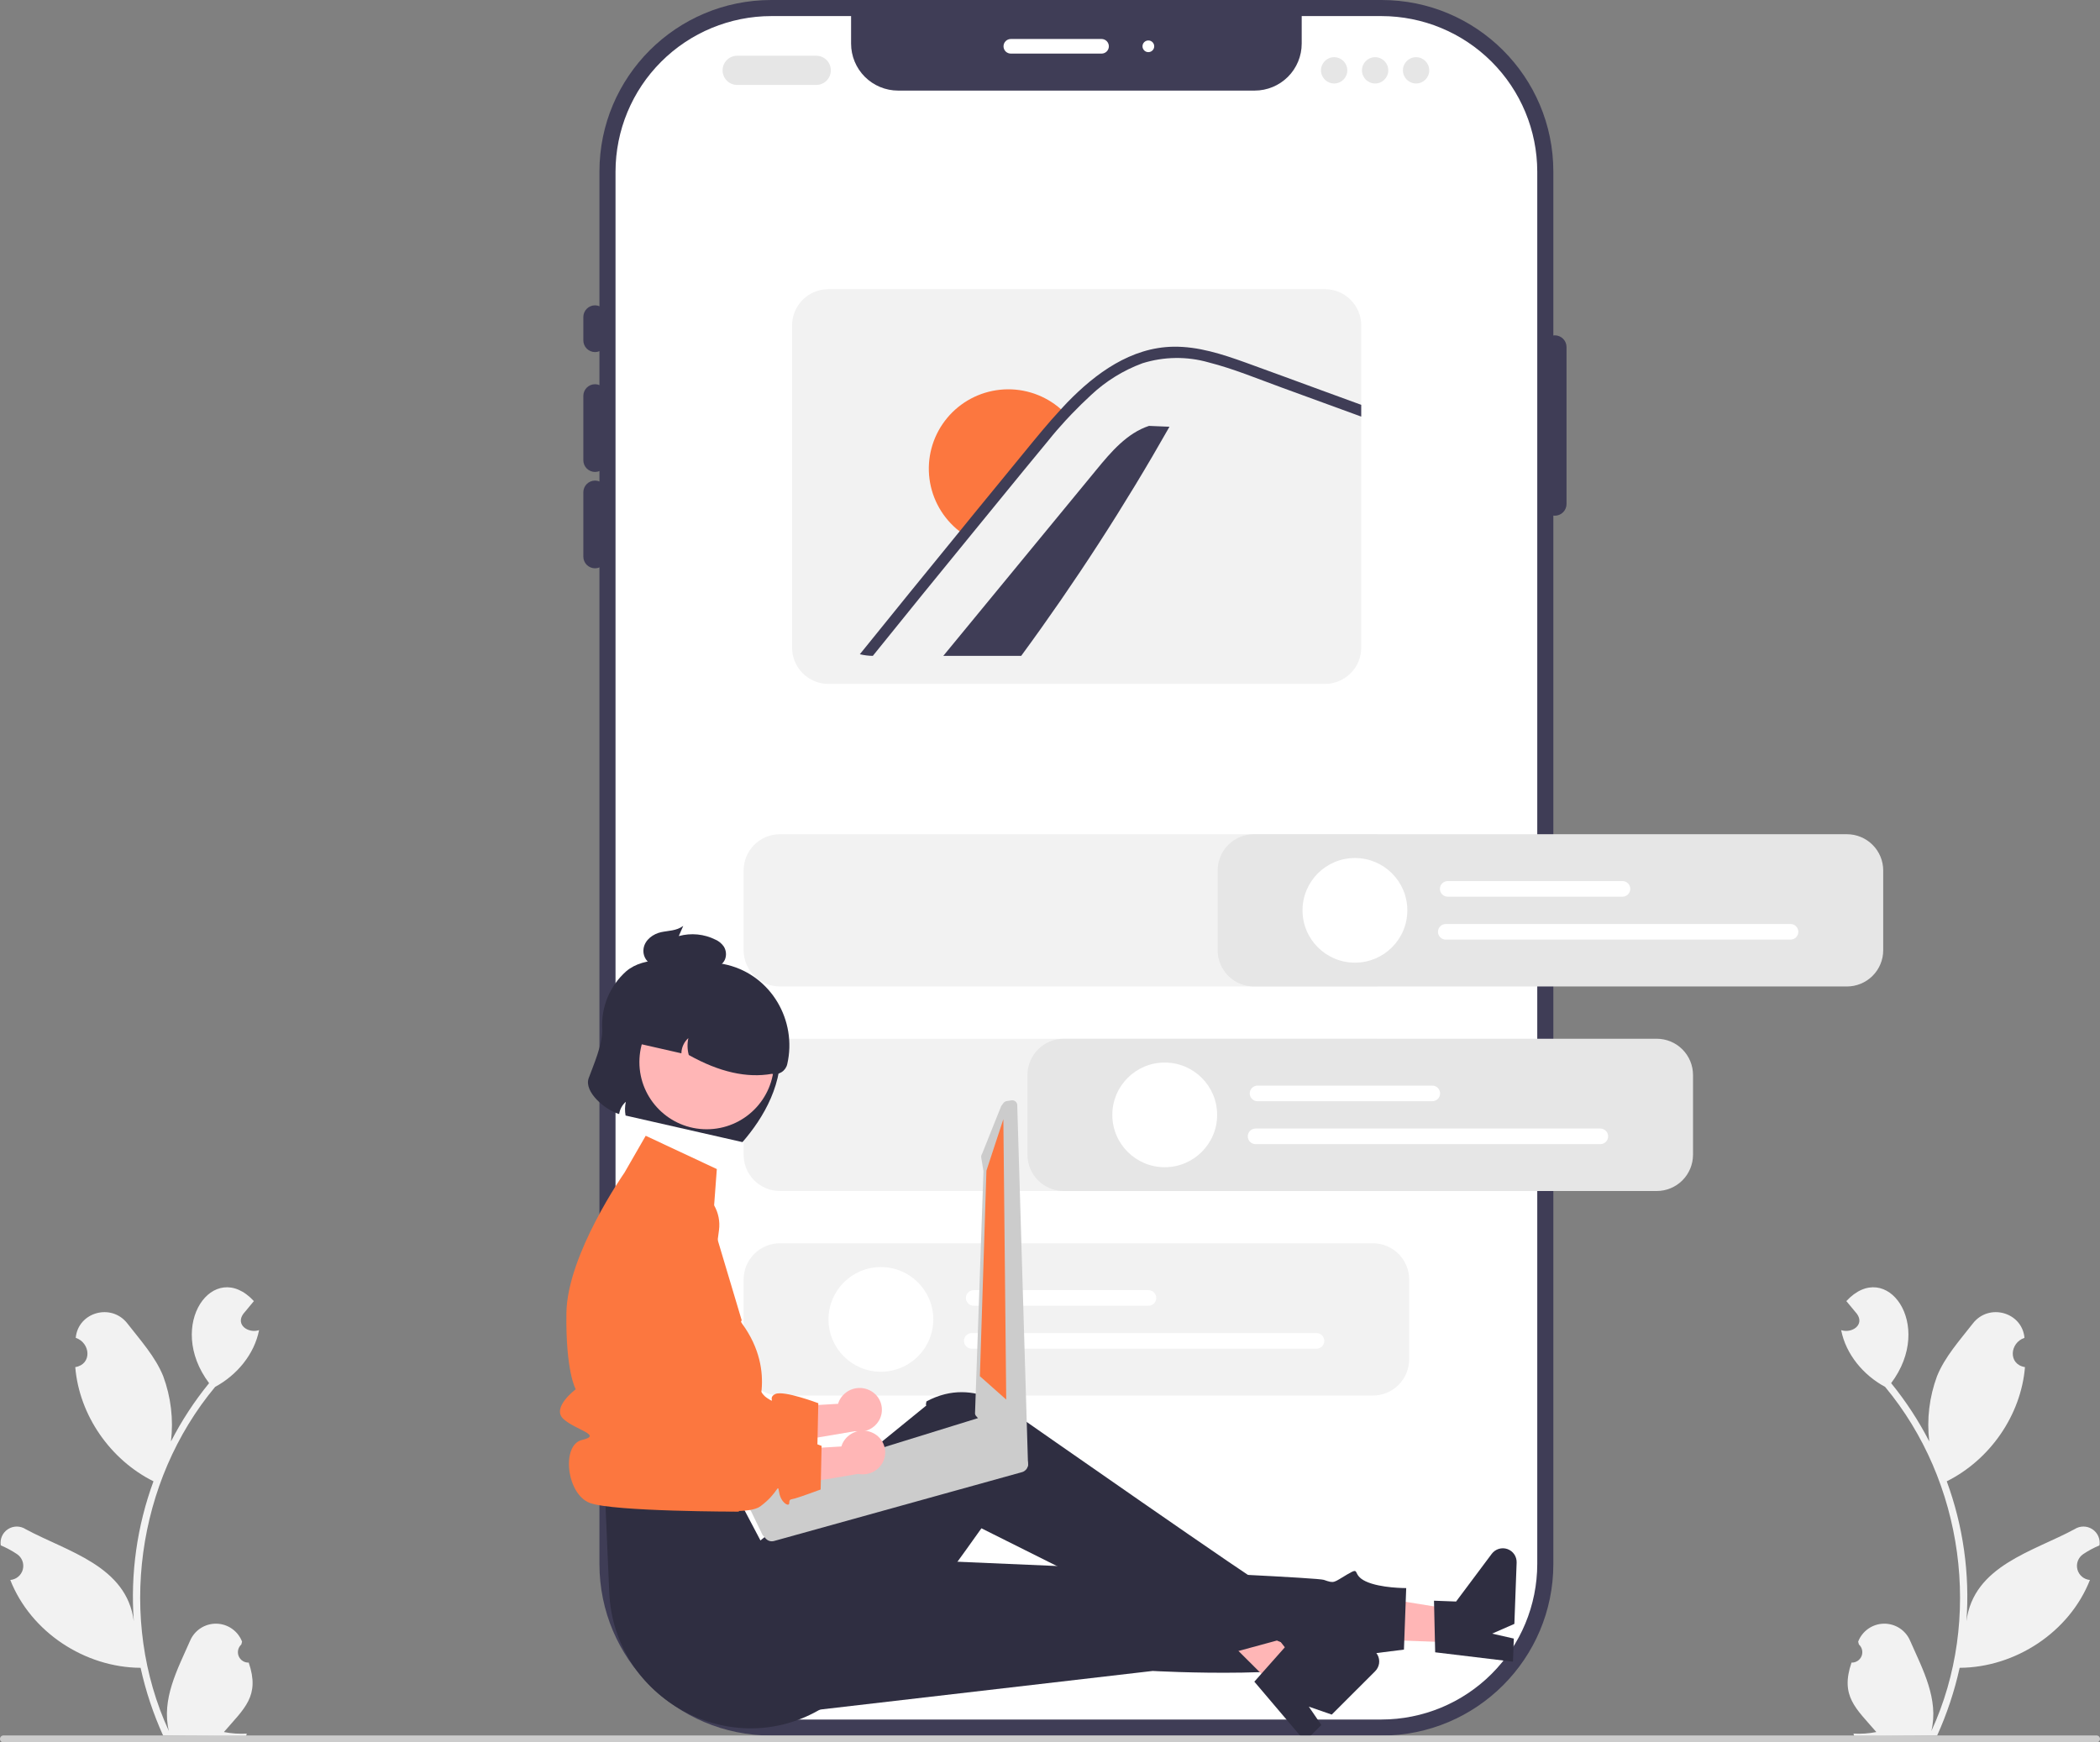 <svg width="141" height="117" viewBox="0 0 141 117" fill="none" xmlns="http://www.w3.org/2000/svg">
<rect x="0" y="0" width="141" height="117" fill="#808080" stroke="none"/>
<g clip-path="url(#clip0_225_2054)">
<path d="M92.758 0H51.786C45.413 0 40.248 5.159 40.248 11.523V105.02C40.248 111.384 45.413 116.543 51.786 116.543H92.758C99.131 116.543 104.296 111.384 104.296 105.02V11.523C104.296 5.159 99.131 0 92.758 0Z" fill="#3F3D56"/>
<path d="M103.216 11.523V105.021C103.213 107.79 102.11 110.444 100.149 112.402C98.189 114.36 95.531 115.461 92.758 115.464H51.786C49.014 115.461 46.356 114.36 44.395 112.402C42.434 110.444 41.332 107.79 41.328 105.021V11.523C41.332 8.754 42.434 6.1 44.395 4.142C46.356 2.184 49.014 1.083 51.786 1.08H57.144V2.928C57.144 3.765 57.477 4.567 58.069 5.159C58.662 5.75 59.465 6.083 60.303 6.083H84.241C85.079 6.083 85.882 5.75 86.475 5.159C87.067 4.567 87.4 3.765 87.4 2.928V1.08H92.758C95.531 1.083 98.189 2.184 100.149 4.142C102.11 6.1 103.213 8.754 103.216 11.523Z" fill="white"/>
<path d="M39.953 23.642C39.745 23.642 39.545 23.559 39.397 23.412C39.25 23.265 39.167 23.065 39.167 22.857V21.288C39.167 21.08 39.25 20.88 39.397 20.733C39.545 20.586 39.744 20.503 39.953 20.503C40.161 20.503 40.361 20.586 40.509 20.733C40.656 20.88 40.739 21.08 40.739 21.288V22.857C40.739 23.065 40.656 23.265 40.508 23.412C40.361 23.559 40.161 23.642 39.953 23.642Z" fill="#3F3D56"/>
<path d="M39.953 31.691C39.745 31.69 39.545 31.608 39.397 31.46C39.25 31.313 39.167 31.114 39.167 30.906V26.585C39.167 26.377 39.25 26.177 39.397 26.03C39.545 25.883 39.744 25.8 39.953 25.8C40.161 25.8 40.361 25.883 40.509 26.03C40.656 26.177 40.739 26.377 40.739 26.585V30.906C40.739 31.114 40.656 31.313 40.508 31.46C40.361 31.608 40.161 31.69 39.953 31.691Z" fill="#3F3D56"/>
<path d="M39.953 38.161C39.745 38.161 39.545 38.078 39.397 37.931C39.25 37.784 39.167 37.584 39.167 37.376V33.056C39.167 32.847 39.25 32.648 39.397 32.501C39.545 32.353 39.744 32.271 39.953 32.271C40.161 32.271 40.361 32.353 40.509 32.501C40.656 32.648 40.739 32.847 40.739 33.056V37.376C40.739 37.584 40.656 37.784 40.508 37.931C40.361 38.078 40.161 38.161 39.953 38.161Z" fill="#3F3D56"/>
<path d="M104.395 34.629C104.186 34.629 103.987 34.546 103.839 34.399C103.692 34.252 103.609 34.053 103.609 33.845V23.302C103.609 23.094 103.692 22.894 103.839 22.747C103.986 22.6 104.186 22.517 104.395 22.517C104.603 22.517 104.803 22.6 104.95 22.747C105.098 22.894 105.181 23.094 105.181 23.302V33.845C105.18 34.053 105.098 34.252 104.95 34.399C104.803 34.546 104.603 34.629 104.395 34.629Z" fill="#3F3D56"/>
<path d="M73.96 3.599H67.87C67.74 3.599 67.615 3.548 67.522 3.456C67.43 3.364 67.379 3.239 67.379 3.109C67.379 2.979 67.43 2.854 67.522 2.762C67.615 2.67 67.74 2.618 67.87 2.618H73.96C74.091 2.618 74.216 2.67 74.308 2.762C74.4 2.854 74.452 2.979 74.452 3.109C74.452 3.239 74.4 3.364 74.308 3.456C74.216 3.548 74.091 3.599 73.96 3.599Z" fill="white"/>
<path d="M77.104 3.501C77.321 3.501 77.497 3.326 77.497 3.109C77.497 2.892 77.321 2.717 77.104 2.717C76.887 2.717 76.711 2.892 76.711 3.109C76.711 3.326 76.887 3.501 77.104 3.501Z" fill="white"/>
<path d="M124.316 111.641C124.46 111.647 124.601 111.608 124.722 111.53C124.842 111.452 124.936 111.339 124.99 111.206C125.044 111.073 125.056 110.927 125.024 110.787C124.993 110.648 124.918 110.521 124.812 110.425C124.794 110.355 124.781 110.305 124.762 110.235C124.896 109.885 125.132 109.584 125.438 109.369C125.745 109.154 126.109 109.035 126.483 109.028C126.858 109.021 127.226 109.126 127.541 109.329C127.856 109.532 128.102 109.825 128.249 110.169C129.098 112.1 130.191 114.098 129.677 116.24C133.134 108.739 131.845 99.463 126.571 93.127C125.122 92.348 123.941 90.951 123.621 89.318C124.336 89.553 125.22 88.965 124.677 88.22C124.442 87.935 124.204 87.653 123.969 87.368C126.651 84.461 129.922 88.959 126.977 92.877C127.964 94.089 128.822 95.401 129.536 96.791C129.36 95.309 129.539 93.807 130.058 92.407C130.585 91.103 131.585 89.999 132.465 88.867C133.534 87.488 135.768 88.099 135.93 89.834C134.934 90.171 134.818 91.614 135.963 91.8C135.694 95.034 133.609 98.024 130.711 99.468C131.815 102.471 132.265 105.674 132.032 108.864C132.51 105.134 136.506 104.191 139.29 102.684C139.467 102.569 139.674 102.507 139.886 102.506C140.098 102.506 140.305 102.567 140.482 102.683C140.66 102.798 140.8 102.962 140.885 103.155C140.971 103.349 140.998 103.563 140.964 103.771C140.579 103.932 140.211 104.13 139.865 104.363C139.704 104.474 139.58 104.632 139.512 104.816C139.443 105 139.434 105.2 139.484 105.39C139.534 105.58 139.642 105.749 139.792 105.875C139.943 106.001 140.128 106.077 140.324 106.094C138.947 109.594 135.322 111.97 131.576 111.992C131.231 113.558 130.723 115.084 130.063 116.544L124.503 116.597C124.482 116.536 124.464 116.472 124.445 116.411C124.96 116.438 125.476 116.403 125.983 116.305C124.606 114.708 123.545 113.896 124.316 111.641Z" fill="#F2F2F2"/>
<path d="M16.699 111.641C16.556 111.647 16.414 111.608 16.294 111.53C16.173 111.452 16.079 111.339 16.025 111.206C15.971 111.073 15.959 110.927 15.991 110.787C16.023 110.648 16.097 110.521 16.203 110.425C16.222 110.355 16.235 110.305 16.253 110.235C16.119 109.885 15.884 109.584 15.577 109.369C15.271 109.154 14.907 109.035 14.532 109.028C14.157 109.021 13.789 109.126 13.475 109.329C13.16 109.532 12.913 109.825 12.766 110.169C11.918 112.1 10.825 114.098 11.339 116.24C7.882 108.739 9.17 99.463 14.445 93.127C15.893 92.348 17.075 90.951 17.395 89.318C16.679 89.553 15.795 88.965 16.339 88.22C16.574 87.935 16.811 87.653 17.047 87.368C14.365 84.461 11.094 88.959 14.039 92.877C13.051 94.089 12.194 95.401 11.48 96.791C11.656 95.309 11.477 93.807 10.958 92.407C10.431 91.103 9.43 89.999 8.551 88.867C7.482 87.488 5.248 88.099 5.085 89.834C6.081 90.171 6.197 91.614 5.053 91.8C5.321 95.034 7.407 98.024 10.305 99.468C9.201 102.471 8.75 105.674 8.984 108.864C8.505 105.134 4.51 104.191 1.725 102.684C1.548 102.569 1.341 102.507 1.129 102.506C0.918 102.506 0.711 102.567 0.533 102.683C0.356 102.798 0.216 102.962 0.131 103.155C0.045 103.349 0.018 103.563 0.052 103.771C0.437 103.932 0.805 104.13 1.15 104.363C1.312 104.474 1.436 104.632 1.504 104.816C1.572 105 1.582 105.2 1.532 105.39C1.481 105.58 1.374 105.749 1.223 105.875C1.073 106.001 0.887 106.077 0.691 106.094C2.069 109.594 5.694 111.97 9.44 111.992C9.785 113.558 10.292 115.084 10.953 116.544L16.513 116.597C16.533 116.536 16.552 116.472 16.57 116.411C16.055 116.438 15.539 116.403 15.033 116.305C16.41 114.708 17.471 113.896 16.7 111.642L16.699 111.641Z" fill="#F2F2F2"/>
<path d="M54.803 5.704H49.498C49.238 5.704 48.988 5.601 48.804 5.417C48.62 5.233 48.516 4.983 48.516 4.723C48.516 4.463 48.62 4.213 48.804 4.03C48.988 3.846 49.238 3.742 49.498 3.742H54.803C55.064 3.742 55.313 3.846 55.498 4.03C55.682 4.213 55.785 4.463 55.785 4.723C55.785 4.983 55.682 5.233 55.498 5.417C55.313 5.601 55.064 5.704 54.803 5.704Z" fill="#E6E6E6"/>
<path d="M89.578 5.606C90.067 5.606 90.462 5.211 90.462 4.723C90.462 4.236 90.067 3.84 89.578 3.84C89.09 3.84 88.694 4.236 88.694 4.723C88.694 5.211 89.09 5.606 89.578 5.606Z" fill="#E6E6E6"/>
<path d="M92.329 5.606C92.817 5.606 93.213 5.211 93.213 4.723C93.213 4.236 92.817 3.84 92.329 3.84C91.841 3.84 91.445 4.236 91.445 4.723C91.445 5.211 91.841 5.606 92.329 5.606Z" fill="#E6E6E6"/>
<path d="M95.079 5.606C95.568 5.606 95.963 5.211 95.963 4.723C95.963 4.236 95.568 3.84 95.079 3.84C94.591 3.84 94.195 4.236 94.195 4.723C94.195 5.211 94.591 5.606 95.079 5.606Z" fill="#E6E6E6"/>
<path d="M88.96 19.416H55.619C54.974 19.416 54.354 19.673 53.898 20.129C53.441 20.585 53.184 21.203 53.183 21.848V43.491C53.184 44.136 53.441 44.755 53.898 45.211C54.354 45.667 54.974 45.923 55.619 45.924H88.96C89.606 45.924 90.225 45.667 90.682 45.211C91.139 44.755 91.396 44.136 91.396 43.491V21.848C91.396 21.203 91.139 20.585 90.682 20.129C90.225 19.673 89.606 19.416 88.96 19.416Z" fill="#F2F2F2"/>
<path d="M78.522 28.655C75.509 33.975 72.184 39.112 68.565 44.041H63.336C66.761 39.874 70.188 35.708 73.618 31.541C74.602 30.342 75.67 29.085 77.146 28.598L78.522 28.655Z" fill="#3F3D56"/>
<path d="M71.574 27.802C71.029 28.369 70.506 28.959 70.014 29.573C68.931 30.875 67.863 32.189 66.792 33.499C66.124 34.314 65.457 35.129 64.797 35.944C64.588 35.81 64.389 35.66 64.202 35.495C63.148 34.581 62.495 33.292 62.381 31.903C62.268 30.515 62.704 29.137 63.596 28.065C64.487 26.993 65.764 26.313 67.152 26.17C68.54 26.026 69.929 26.432 71.021 27.299C71.218 27.452 71.403 27.62 71.574 27.802Z" fill="#FC773F"/>
<path d="M91.396 27.183V27.974L91.043 27.844L86.066 26.027C84.445 25.437 82.828 24.762 81.154 24.336C79.698 23.92 78.152 23.94 76.706 24.393C75.418 24.869 74.239 25.6 73.241 26.541C72.799 26.95 72.37 27.367 71.956 27.801C71.82 27.944 71.685 28.088 71.551 28.231C71.15 28.666 70.763 29.112 70.396 29.573C69.313 30.876 68.245 32.19 67.174 33.499C66.506 34.315 65.838 35.129 65.178 35.943C62.973 38.637 60.782 41.336 58.604 44.041C58.31 44.037 58.018 44.001 57.733 43.931C59.956 41.174 62.188 38.425 64.431 35.682C64.482 35.62 64.533 35.557 64.584 35.494C64.847 35.166 65.117 34.837 65.384 34.509C66.502 33.142 67.62 31.776 68.74 30.411C69.553 29.418 70.361 28.421 71.237 27.479C71.29 27.419 71.345 27.36 71.402 27.299C71.486 27.209 71.571 27.12 71.657 27.028C73.561 25.064 75.936 23.328 78.781 23.281C80.455 23.255 82.072 23.785 83.628 24.344C85.304 24.95 86.974 25.566 88.648 26.179L91.396 27.183Z" fill="#3F3D56"/>
<path d="M92.18 93.709H52.364C51.718 93.708 51.099 93.451 50.642 92.996C50.186 92.539 49.929 91.921 49.928 91.276V85.917C49.929 85.272 50.186 84.654 50.642 84.198C51.099 83.742 51.718 83.485 52.364 83.485H92.18C92.826 83.485 93.445 83.742 93.902 84.198C94.359 84.654 94.615 85.272 94.616 85.917V91.276C94.615 91.921 94.359 92.539 93.902 92.996C93.445 93.451 92.826 93.708 92.18 93.709Z" fill="#F2F2F2"/>
<path d="M92.18 66.241H52.364C51.718 66.24 51.099 65.984 50.642 65.528C50.186 65.071 49.929 64.453 49.928 63.808V58.449C49.929 57.804 50.186 57.186 50.642 56.73C51.099 56.274 51.718 56.017 52.364 56.017H92.18C92.826 56.017 93.445 56.274 93.902 56.73C94.359 57.186 94.615 57.804 94.616 58.449V63.808C94.615 64.453 94.359 65.071 93.902 65.528C93.445 65.984 92.826 66.24 92.18 66.241Z" fill="#F2F2F2"/>
<path d="M92.18 79.975H52.364C51.718 79.974 51.099 79.718 50.642 79.262C50.186 78.805 49.929 78.187 49.928 77.542V72.183C49.929 71.538 50.186 70.92 50.642 70.464C51.099 70.008 51.718 69.751 52.364 69.751H92.18C92.826 69.751 93.445 70.008 93.902 70.464C94.359 70.92 94.615 71.538 94.616 72.183V77.542C94.615 78.187 94.359 78.805 93.902 79.262C93.445 79.718 92.826 79.974 92.18 79.975Z" fill="#F2F2F2"/>
<path d="M77.11 87.68H65.378C65.239 87.68 65.105 87.624 65.007 87.526C64.909 87.428 64.853 87.294 64.853 87.155C64.853 87.016 64.909 86.883 65.007 86.785C65.105 86.687 65.239 86.631 65.378 86.631H77.11C77.249 86.631 77.382 86.687 77.481 86.785C77.579 86.883 77.634 87.016 77.634 87.155C77.634 87.294 77.579 87.428 77.481 87.526C77.382 87.624 77.249 87.68 77.11 87.68Z" fill="white"/>
<path d="M88.393 90.562H65.247C65.108 90.562 64.974 90.507 64.876 90.409C64.777 90.31 64.722 90.177 64.722 90.038C64.722 89.899 64.777 89.766 64.876 89.667C64.974 89.569 65.108 89.514 65.247 89.514H88.393C88.532 89.514 88.665 89.569 88.764 89.667C88.862 89.766 88.918 89.899 88.918 90.038C88.918 90.177 88.862 90.31 88.764 90.409C88.665 90.507 88.532 90.562 88.393 90.562Z" fill="white"/>
<path d="M59.145 92.111C61.089 92.111 62.664 90.537 62.664 88.597C62.664 86.656 61.089 85.083 59.145 85.083C57.202 85.083 55.627 86.656 55.627 88.597C55.627 90.537 57.202 92.111 59.145 92.111Z" fill="white"/>
<path d="M58.361 93.343C58.002 93.175 57.592 93.154 57.218 93.284C56.843 93.414 56.535 93.685 56.357 94.039C56.322 94.112 56.293 94.187 56.271 94.264L50.972 94.58L50.187 97.322L57.398 96.105C57.726 96.173 58.068 96.131 58.37 95.986C58.671 95.84 58.916 95.599 59.066 95.299C59.149 95.128 59.199 94.942 59.21 94.752C59.222 94.562 59.196 94.371 59.134 94.191C59.072 94.011 58.975 93.845 58.849 93.703C58.722 93.56 58.569 93.444 58.398 93.36C58.386 93.354 58.374 93.349 58.361 93.343Z" fill="#FFB6B6"/>
<path d="M46.666 79.821C46.317 79.678 45.941 79.613 45.564 79.628C45.187 79.643 44.818 79.74 44.481 79.91C44.145 80.081 43.849 80.322 43.614 80.616C43.38 80.911 43.211 81.253 43.121 81.619L41.664 87.494L41.938 97.771C41.938 97.771 49.542 99.228 50.818 98.292C52.095 97.355 51.975 96.658 52.094 97.355C52.214 98.052 52.762 98.345 52.77 98.068C52.778 97.79 52.84 97.838 53.158 97.754C53.476 97.671 54.88 97.154 54.88 97.154L54.943 94.224C54.943 94.224 52.621 93.345 52.058 93.607C51.495 93.869 52.178 94.304 51.495 93.869C50.812 93.434 50.738 92.061 50.621 93.299C50.504 94.536 50.162 94.766 49.65 94.216C49.138 93.666 46.766 94.017 46.766 94.017L48.276 82.593C48.352 82.018 48.235 81.434 47.944 80.933C47.652 80.432 47.203 80.041 46.666 79.821Z" fill="#FC773F"/>
<path d="M97.872 110.3L97.952 108.136L89.632 106.798L89.514 109.992L97.872 110.3Z" fill="#FFB6B6"/>
<path d="M96.362 110.951L96.283 107.486L97.766 107.541L100.161 104.337C100.28 104.179 100.445 104.063 100.635 104.005C100.824 103.948 101.026 103.952 101.213 104.018C101.399 104.084 101.56 104.207 101.671 104.37C101.782 104.534 101.838 104.728 101.831 104.925L101.679 109.042L100.185 109.697L101.642 110.028L101.585 111.58L96.362 110.951Z" fill="#2F2E41"/>
<path d="M51.042 115.262L77.397 112.202C77.397 112.202 88.778 112.858 91.448 111.124L94.264 110.769L94.417 106.638C94.417 106.638 92.695 106.651 91.705 106.19C90.715 105.729 91.403 105.166 90.459 105.72C89.515 106.274 89.615 106.341 88.885 106.086C88.155 105.831 54.69 104.465 54.69 104.465L51.042 115.262Z" fill="#2F2E41"/>
<path d="M85.771 113.47L87.303 111.938L82.115 105.305L79.853 107.567L85.771 113.47Z" fill="#FFB6B6"/>
<path d="M84.22 112.922L86.522 110.328L87.572 111.375L91.509 110.654C91.704 110.618 91.905 110.645 92.082 110.732C92.26 110.818 92.406 110.959 92.498 111.134C92.59 111.308 92.623 111.508 92.594 111.703C92.564 111.898 92.473 112.079 92.333 112.219L89.418 115.133L87.877 114.599L88.719 115.831L87.621 116.93L84.22 112.922Z" fill="#2F2E41"/>
<path d="M40.645 100.848L40.907 106.931C41.215 114.091 49.111 118.424 55.234 114.686C55.346 114.617 55.46 114.545 55.573 114.472C55.573 114.472 57.895 113.849 57.824 112.863C57.754 111.877 58.321 111.398 58.822 111.667C59.324 111.935 65.895 102.624 65.895 102.624C65.895 102.624 79.546 109.424 82.557 111.024L85.735 110.16C85.735 110.16 86.931 110.724 86.5 109.908C86.069 109.092 85.992 109.483 85.859 108.594C85.727 107.705 85.388 106.603 85.183 106.65C84.978 106.696 68.295 95.036 68.295 95.036C68.295 95.036 65.578 92.289 62.206 94.103C62.136 94.369 62.196 94.378 62.196 94.378L51.059 103.44L49.486 100.456L40.645 100.848Z" fill="#2F2E41"/>
<path d="M48.13 78.501L43.355 76.266L41.925 78.75C41.925 78.75 38.086 84.221 38.03 88.168C37.974 92.116 38.656 93.289 38.656 93.289C38.656 93.289 37.001 94.525 37.828 95.281C38.656 96.036 40.488 96.362 39.081 96.69C37.673 97.017 38.03 100.333 39.602 100.921C41.174 101.51 49.615 101.505 49.615 101.505C49.539 101.248 49.533 100.975 49.599 100.715C49.664 100.455 49.798 100.218 49.986 100.027C50.641 99.372 51.23 99.842 50.641 98.822C50.051 97.802 49.069 98.391 49.855 97.017C50.641 95.644 50.64 95.233 50.64 95.233C50.64 95.233 52.242 92.189 49.829 88.885C49.682 88.684 49.806 88.676 49.806 88.676L47.857 82.155L48.13 78.501Z" fill="#FC773F"/>
<path d="M40.435 69.104C40.475 70.111 39.84 71.538 39.526 72.399C39.192 73.319 40.642 74.54 41.571 74.807C41.619 74.488 41.778 74.197 42.02 73.984C41.953 74.287 41.947 74.602 42.003 74.907L49.852 76.692C51.264 75.059 52.683 72.712 52.374 69.88C52.448 69.343 52.361 68.795 52.125 68.307C51.889 67.818 51.513 67.41 51.045 67.133L47.078 64.793C45.39 64.409 43.264 64.177 42.045 65.22C41.501 65.704 41.073 66.305 40.794 66.978C40.515 67.65 40.392 68.377 40.435 69.104Z" fill="#2F2E41"/>
<path d="M47.45 75.829C49.946 75.829 51.969 73.809 51.969 71.317C51.969 68.824 49.946 66.804 47.45 66.804C44.954 66.804 42.931 68.824 42.931 71.317C42.931 73.809 44.954 75.829 47.45 75.829Z" fill="#FFB6B6"/>
<path d="M42.156 68.906L41.938 69.862L45.75 70.729C45.754 70.535 45.797 70.345 45.878 70.169C45.959 69.993 46.075 69.835 46.219 69.707C46.137 70.082 46.146 70.471 46.247 70.842C48.303 71.994 50.156 72.402 51.817 72.108C52.042 72.159 52.279 72.119 52.474 71.996C52.669 71.874 52.808 71.678 52.859 71.453C53.528 68.521 51.776 65.523 48.854 64.795C48.144 64.618 47.405 64.584 46.681 64.695C45.958 64.807 45.264 65.062 44.64 65.444C44.016 65.827 43.475 66.331 43.049 66.925C42.622 67.519 42.319 68.193 42.156 68.906Z" fill="#2F2E41"/>
<path d="M44.385 62.595C44.888 62.486 45.42 62.512 45.874 62.172L45.576 62.856C46.403 62.63 47.284 62.717 48.049 63.102C48.276 63.204 48.471 63.368 48.609 63.575C48.683 63.701 48.728 63.841 48.741 63.986C48.754 64.131 48.734 64.277 48.682 64.413C48.633 64.53 48.561 64.635 48.469 64.723C48.377 64.81 48.268 64.877 48.148 64.92C47.937 64.983 47.715 65.006 47.495 64.988C46.567 64.966 45.639 64.945 44.712 64.923C44.358 64.945 44.005 64.876 43.685 64.724C43.515 64.619 43.38 64.467 43.295 64.286C43.21 64.106 43.181 63.904 43.209 63.707C43.297 63.086 43.883 62.704 44.385 62.595Z" fill="#2F2E41"/>
<path d="M68.897 97.962C68.887 97.949 68.874 97.938 68.861 97.928C68.827 97.889 68.786 97.857 68.74 97.834L68.409 97.657L66.214 95.223C66.087 95.157 65.939 95.143 65.801 95.184L65.796 95.185L64.855 95.476L64.046 95.726L62.917 96.076L55.222 98.456L50.164 100.019C50.027 100.063 49.913 100.158 49.846 100.284C49.778 100.411 49.764 100.559 49.804 100.696C49.828 100.771 49.867 100.841 49.92 100.901L50.081 101.08L50.418 101.455L51.201 103.074L51.418 103.316C51.487 103.393 51.577 103.449 51.676 103.477C51.776 103.505 51.882 103.503 51.981 103.474L68.644 98.846C68.731 98.818 68.809 98.769 68.872 98.704C68.936 98.639 68.982 98.559 69.007 98.472C69.032 98.384 69.035 98.292 69.016 98.203C68.997 98.114 68.956 98.032 68.897 97.962Z" fill="#CCCCCC"/>
<path d="M67.908 73.887L67.585 73.939C67.497 73.954 67.418 74.003 67.366 74.076L67.223 74.274L65.941 77.477C65.889 77.55 65.868 77.641 65.883 77.729L66.033 78.642L65.465 94.927C65.479 95.012 65.525 95.088 65.592 95.14L68.082 98.466L68.14 98.512L68.266 98.61C68.33 98.66 68.41 98.685 68.491 98.682L68.702 98.672C68.75 98.669 68.797 98.657 68.84 98.635C68.883 98.613 68.921 98.583 68.951 98.545C68.981 98.508 69.003 98.465 69.016 98.418C69.028 98.372 69.03 98.324 69.022 98.276L68.299 74.166C68.285 74.077 68.235 73.998 68.162 73.946C68.089 73.893 67.999 73.872 67.91 73.887L67.908 73.887Z" fill="#CCCCCC"/>
<path d="M67.368 75.153L66.232 78.608L65.793 92.412L67.561 93.981L67.368 75.153Z" fill="#FC773F"/>
<path d="M58.583 96.208C58.224 96.04 57.814 96.019 57.439 96.149C57.065 96.279 56.756 96.55 56.579 96.904C56.544 96.977 56.515 97.052 56.492 97.129L51.194 97.445L50.408 100.187L57.62 98.97C57.948 99.038 58.289 98.996 58.591 98.851C58.893 98.705 59.138 98.463 59.288 98.164C59.456 97.819 59.481 97.42 59.355 97.056C59.23 96.693 58.965 96.394 58.619 96.225C58.607 96.219 58.595 96.214 58.583 96.208Z" fill="#FFB6B6"/>
<path d="M46.888 82.686C46.538 82.543 46.163 82.478 45.786 82.493C45.409 82.508 45.039 82.605 44.703 82.775C44.367 82.946 44.071 83.186 43.836 83.481C43.601 83.776 43.433 84.118 43.342 84.484L41.886 90.359L42.16 100.636C42.16 100.636 49.763 102.093 51.04 101.157C52.316 100.22 52.196 99.523 52.316 100.22C52.436 100.917 52.984 101.21 52.992 100.933C52.999 100.655 53.061 100.703 53.379 100.619C53.697 100.536 55.101 100.019 55.101 100.019L55.164 97.088C55.164 97.088 52.843 96.21 52.28 96.472C51.717 96.734 52.4 97.169 51.717 96.734C51.034 96.299 50.959 94.926 50.843 96.163C50.726 97.401 50.384 97.631 49.872 97.081C49.36 96.531 46.988 96.882 46.988 96.882L48.497 85.458C48.573 84.883 48.456 84.299 48.165 83.798C47.874 83.297 47.425 82.906 46.888 82.686Z" fill="#FC773F"/>
<path d="M1.0348e-06 116.766C-9.05335e-05 116.797 0.006 116.828 0.018 116.856C0.029 116.884 0.047 116.91 0.068 116.932C0.09 116.953 0.116 116.971 0.144 116.982C0.173 116.994 0.203 117 0.234 117H140.766C140.828 117 140.888 116.975 140.932 116.932C140.975 116.888 141 116.828 141 116.766C141 116.705 140.975 116.645 140.932 116.601C140.888 116.558 140.828 116.533 140.766 116.533H0.234C0.203 116.533 0.173 116.539 0.144 116.551C0.116 116.562 0.09 116.579 0.068 116.601C0.047 116.623 0.029 116.649 0.018 116.677C0.006 116.705 -8.94829e-05 116.736 1.0348e-06 116.766Z" fill="#CCCCCC"/>
<path d="M124.008 66.241H84.192C83.546 66.24 82.927 65.984 82.47 65.528C82.014 65.071 81.757 64.453 81.756 63.808V58.449C81.757 57.804 82.014 57.186 82.47 56.73C82.927 56.274 83.546 56.017 84.192 56.017H124.008C124.654 56.017 125.273 56.274 125.73 56.73C126.187 57.186 126.444 57.804 126.444 58.449V63.808C126.444 64.453 126.187 65.071 125.73 65.528C125.273 65.984 124.654 66.24 124.008 66.241Z" fill="#E6E6E6"/>
<path d="M108.937 60.212H97.206C97.067 60.212 96.933 60.156 96.835 60.058C96.736 59.96 96.681 59.826 96.681 59.687C96.681 59.548 96.736 59.415 96.835 59.317C96.933 59.218 97.067 59.163 97.206 59.163H108.937C109.077 59.163 109.21 59.218 109.309 59.317C109.407 59.415 109.462 59.548 109.462 59.687C109.462 59.826 109.407 59.96 109.309 60.058C109.21 60.156 109.077 60.212 108.937 60.212Z" fill="white"/>
<path d="M120.221 63.094H97.075C96.936 63.094 96.802 63.039 96.704 62.941C96.605 62.842 96.55 62.709 96.55 62.57C96.55 62.431 96.605 62.298 96.704 62.199C96.802 62.101 96.936 62.046 97.075 62.046H120.221C120.36 62.046 120.493 62.101 120.592 62.199C120.69 62.298 120.746 62.431 120.746 62.57C120.746 62.709 120.69 62.842 120.592 62.941C120.493 63.039 120.36 63.094 120.221 63.094Z" fill="white"/>
<path d="M90.974 64.642C92.917 64.642 94.492 63.069 94.492 61.129C94.492 59.188 92.917 57.615 90.974 57.615C89.03 57.615 87.455 59.188 87.455 61.129C87.455 63.069 89.03 64.642 90.974 64.642Z" fill="white"/>
<path d="M111.238 79.975H71.422C70.776 79.974 70.157 79.718 69.7 79.262C69.243 78.805 68.986 78.187 68.986 77.542V72.183C68.986 71.538 69.243 70.92 69.7 70.464C70.157 70.008 70.776 69.751 71.422 69.751H111.238C111.884 69.751 112.503 70.008 112.96 70.464C113.416 70.92 113.673 71.538 113.674 72.183V77.542C113.673 78.187 113.416 78.805 112.96 79.262C112.503 79.718 111.884 79.974 111.238 79.975Z" fill="#E6E6E6"/>
<path d="M96.167 73.946H84.435C84.296 73.946 84.163 73.89 84.064 73.792C83.966 73.694 83.911 73.561 83.911 73.421C83.911 73.283 83.966 73.149 84.064 73.051C84.163 72.953 84.296 72.897 84.435 72.897H96.167C96.306 72.897 96.44 72.953 96.538 73.051C96.636 73.149 96.692 73.283 96.692 73.421C96.692 73.561 96.636 73.694 96.538 73.792C96.44 73.89 96.306 73.946 96.167 73.946Z" fill="white"/>
<path d="M107.45 76.828H84.304C84.165 76.828 84.032 76.773 83.933 76.674C83.835 76.576 83.779 76.443 83.779 76.304C83.779 76.165 83.835 76.032 83.933 75.933C84.032 75.835 84.165 75.78 84.304 75.78H107.45C107.589 75.78 107.723 75.835 107.821 75.933C107.92 76.032 107.975 76.165 107.975 76.304C107.975 76.443 107.92 76.576 107.821 76.674C107.723 76.773 107.589 76.828 107.45 76.828Z" fill="white"/>
<path d="M78.203 78.377C80.146 78.377 81.722 76.803 81.722 74.863C81.722 72.922 80.146 71.349 78.203 71.349C76.26 71.349 74.684 72.922 74.684 74.863C74.684 76.803 76.26 78.377 78.203 78.377Z" fill="white"/>
</g>
<defs>
<clipPath id="clip0_225_2054">
<rect width="141" height="117" fill="white"/>
</clipPath>
</defs>
</svg>
